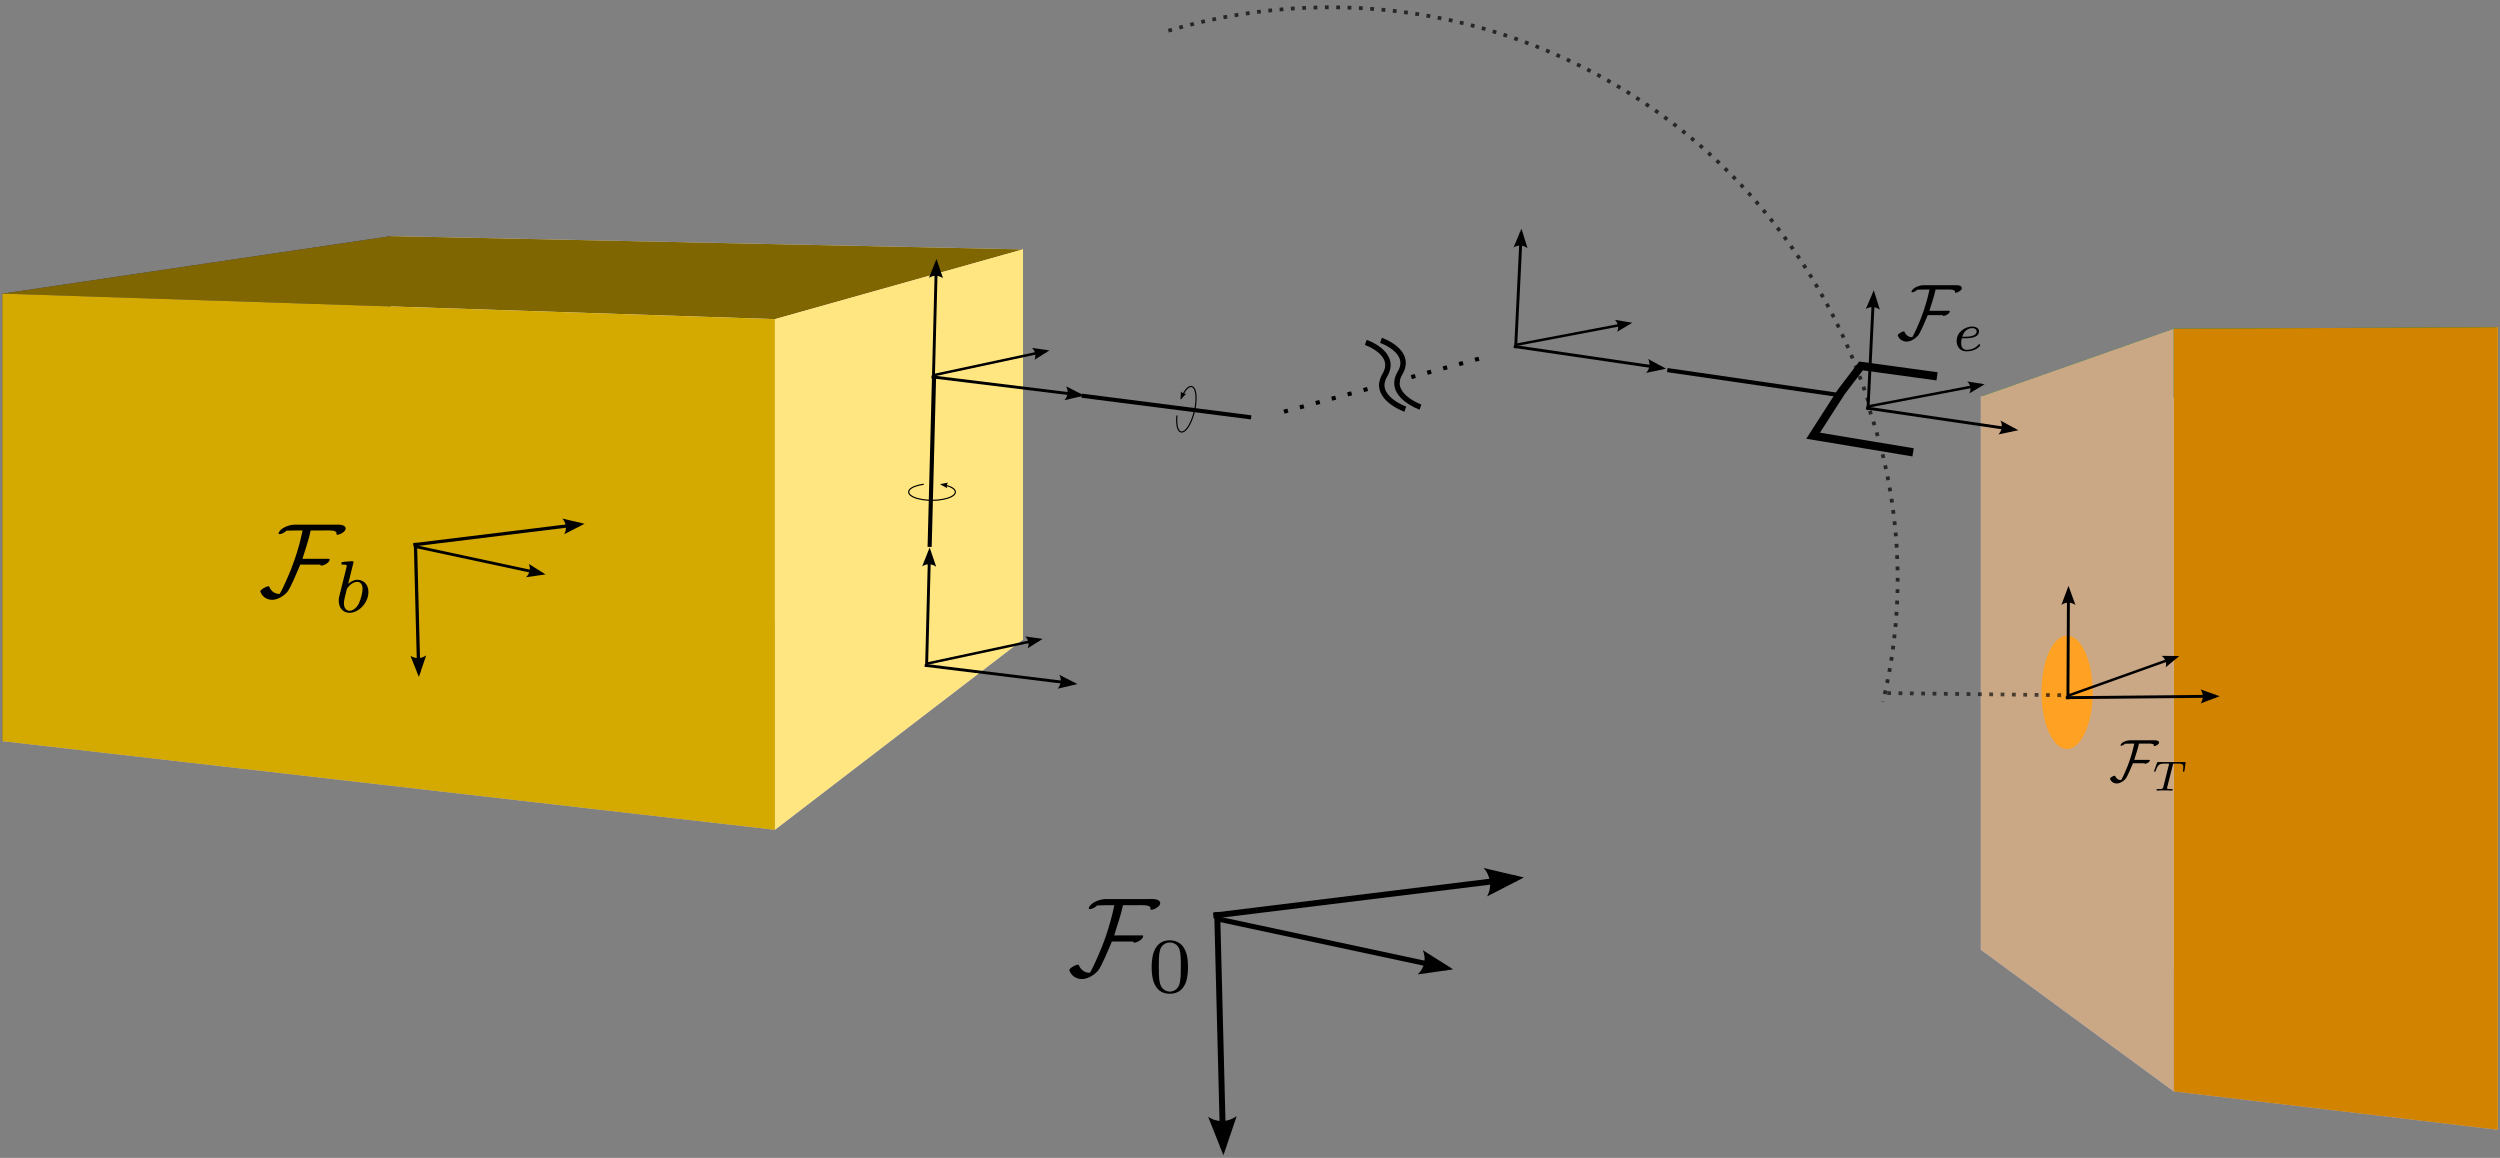 <?xml version="1.0" encoding="UTF-8" standalone="no"?>
<!-- Created with Inkscape (http://www.inkscape.org/) -->

<svg
   xmlns:dc="http://purl.org/dc/elements/1.1/"
   xmlns:cc="http://creativecommons.org/ns#"
   xmlns:rdf="http://www.w3.org/1999/02/22-rdf-syntax-ns#"
   xmlns:svg="http://www.w3.org/2000/svg"
   xmlns="http://www.w3.org/2000/svg"
   xmlns:sodipodi="http://sodipodi.sourceforge.net/DTD/sodipodi-0.dtd"
   xmlns:inkscape="http://www.inkscape.org/namespaces/inkscape"
   id="svg6950"
   version="1.1"
   inkscape:version="0.48.3.1 r9886"
   width="661.25"
   height="306.25"
   xml:space="preserve"
   sodipodi:docname="ink_ext_XXXXXX.svgGRAL7W"><rect width="100%" height="100%" fill="#808080" stroke="none"/><sodipodi:namedview
     pagecolor="#ffffff"
     bordercolor="#666666"
     borderopacity="1"
     objecttolerance="10"
     gridtolerance="10"
     guidetolerance="10"
     inkscape:pageopacity="0"
     inkscape:pageshadow="2"
     inkscape:window-width="1920"
     inkscape:window-height="1004"
     id="namedview6952"
     showgrid="false"
     inkscape:zoom="1.7408996"
     inkscape:cx="417.19895"
     inkscape:cy="123.46528"
     inkscape:window-x="0"
     inkscape:window-y="380"
     inkscape:window-maximized="1"
     inkscape:current-layer="g6958" /><defs
     id="defs6954"><inkscape:path-effect
       effect="spiro"
       id="path-effect9102"
       is_visible="true" /><inkscape:path-effect
       effect="spiro"
       id="path-effect9098"
       is_visible="true" /><inkscape:path-effect
       effect="spiro"
       id="path-effect8582"
       is_visible="true" /><clipPath
       clipPathUnits="userSpaceOnUse"
       id="clipPath6966"><path
         d="m 0,8.422 5290,0 0,2440 -5290,0 L 0,8.422 z"
         id="path6968" /></clipPath></defs><g
     id="g6958"
     inkscape:groupmode="layer"
     inkscape:label="ink_ext_XXXXXX"
     transform="matrix(1.25,0,0,-1.25,0,306.25)"><path
       inkscape:connector-curvature="0"
       id="path6970"
       style="fill:#afafde;fill-opacity:1;fill-rule:evenodd;stroke:none"
       d="m 459.972,14.051 68.57,-8.117 -61.883,33.406 -47.504,4.684 40.817,-29.973 z" /><path
       inkscape:connector-curvature="0"
       id="path6972"
       style="fill:#ffe680;fill-opacity:1;fill-rule:nonzero;stroke:none"
       d="m 528.542,175.762 0,-169.828 -61.883,33.406 0,121.434 61.883,14.988 z" /><path
       inkscape:connector-curvature="0"
       id="path6974"
       style="fill:#e9e9ff;fill-opacity:1;fill-rule:evenodd;stroke:none"
       d="m 419.155,161.079 47.504,-0.305 0,-121.434 -47.504,4.684 0,117.055 z" /><path
       inkscape:connector-curvature="0"
       id="path6976"
       style="fill:#00801c;fill-opacity:1;fill-rule:nonzero;stroke:none"
       d="m 459.972,175.438 68.57,0.324 -61.883,-14.988 -47.504,0.305 40.817,14.359 z" /><path
       inkscape:connector-curvature="0"
       id="path6978"
       style="fill:#caa886;fill-opacity:1;fill-rule:nonzero;stroke:none"
       d="m 459.972,175.438 0,-161.387 -40.817,29.973 0,117.055 40.817,14.359 z" /><path
       inkscape:connector-curvature="0"
       id="path6980"
       style="fill:#d28400;fill-opacity:1;fill-rule:nonzero;stroke:none"
       d="m 459.972,175.438 68.57,0.324 0,-169.828 -68.57,8.117 0,161.387 z" /><path
       inkscape:connector-curvature="0"
       id="path6982"
       style="fill:#ffa122;fill-opacity:1;fill-rule:nonzero;stroke:none"
       d="m 442.827,98.505 c 0,-6.625 -2.429,-12 -5.429,-12 -2.997,0 -5.426,5.375 -5.426,12 0,6.628 2.429,12 5.426,12 3,0 5.429,-5.372 5.429,-12 z" /><path
       inkscape:connector-curvature="0"
       id="path7072"
       style="fill:#000000;fill-opacity:1;fill-rule:nonzero;stroke:none"
       d="m 245.495,53.84 0,0.051 -0.004,0.051 -0.011,0.043 -0.004,0.047 -0.016,0.043 -0.012,0.035 -0.015,0.043 -0.02,0.039 -0.019,0.035 -0.047,0.07 -0.055,0.063 -0.062,0.055 -0.036,0.023 -0.031,0.027 -0.039,0.028 -0.074,0.039 -0.082,0.039 -0.09,0.039 -0.09,0.027 -0.094,0.032 -0.101,0.015 -0.106,0.02 -0.097,0.019 -0.11,0.016 -0.105,0.008 -0.11,0.011 -0.105,0.004 -0.109,0.004 -0.102,0 -0.105,0.004 -0.098,0 -0.102,-0.004 -0.191,0 -0.086,-0.004 -9.145,0 c -1.183,0 -3.285,-0.683 -3.667,-1.965 0.043,-0.144 0.097,-0.167 0.238,-0.167 0.519,0 1.23,0.421 1.558,0.777 0.735,0 1.45,0.055 2.18,0.055 l 1.461,0 c 0,0 -0.094,-0.43 -0.094,-0.454 -0.922,-4.324 -2.316,-7.992 -3.351,-10.308 -0.145,-0.313 -1.426,-3.262 -1.754,-3.547 -1.043,0 -1.828,0.566 -2.25,1.484 -0.071,0.149 -0.071,0.239 -0.238,0.239 -0.54,0 -1.844,-0.758 -1.844,-1.157 0,-0.043 0.023,-0.097 0.051,-0.144 0.421,-1.11 1.484,-1.746 2.648,-1.746 1.203,0 2.598,0.875 3.352,1.746 0.789,0.898 2.347,4.781 2.96,6.195 l 4.563,0 c -0.023,-0.023 -0.047,-0.043 -0.047,-0.066 0,-0.094 0.145,-0.172 0.238,-0.172 0.524,0 1.872,0.672 1.872,1.402 0,0.164 -0.165,0.141 -0.454,0.141 l -5.675,0 c 0.617,2.129 1.418,4.207 1.851,6.387 l 3.117,0 c 0.59,0 2.25,0.117 2.672,-0.411 0.043,-0.136 -0.023,-0.375 0.043,-0.492 0.055,-0.047 0.121,-0.066 0.196,-0.066 0.566,0 1.847,0.711 1.847,1.347 z" /><path
       inkscape:connector-curvature="0"
       id="path7074"
       style="fill:#000000;fill-opacity:1;fill-rule:nonzero;stroke:none"
       d="m 251.378,40.325 -0.008,0.336 -0.008,0.324 -0.015,0.312 -0.016,0.305 -0.031,0.293 -0.031,0.285 -0.043,0.274 -0.055,0.265 -0.059,0.262 -0.074,0.25 -0.078,0.242 -0.09,0.239 -0.101,0.23 -0.114,0.23 -0.125,0.223 -0.066,0.11 -0.07,0.109 c -0.512,0.762 -1.532,1.422 -2.864,1.422 l 0,-0.465 c 0.899,0 1.762,-0.539 2.059,-1.504 0.266,-0.895 0.277,-2.086 0.277,-3.527 0,-1.219 0,-2.446 -0.211,-3.485 -0.336,-1.504 -1.453,-1.871 -2.125,-1.871 -0.754,0 -1.765,0.446 -2.097,1.805 -0.227,0.973 -0.227,2.332 -0.227,3.551 0,1.211 0,2.472 0.242,3.375 0.352,1.304 1.41,1.656 2.082,1.656 l 0,0.465 c -3.836,0 -3.836,-4.516 -3.836,-5.711 0,-1.188 0,-5.606 3.836,-5.606 3.848,0 3.848,4.418 3.848,5.606 z" /><path
       inkscape:connector-curvature="0"
       id="path7076"
       style="fill:#afafde;fill-opacity:1;fill-rule:evenodd;stroke:none"
       d="M 0.49,88.169 163.964,69.407 216.468,109.68 82.717,120.524 0.49,88.169 z" /><path
       inkscape:connector-curvature="0"
       id="path7078"
       style="fill:#353564;fill-opacity:1;fill-rule:evenodd;stroke:none"
       d="m 0.49,182.864 0,-94.695 82.227,32.355 0,74.516 -82.227,-12.176 z" /><path
       inkscape:connector-curvature="0"
       id="path7080"
       style="fill:#e9e9ff;fill-opacity:1;fill-rule:evenodd;stroke:none"
       d="m 82.717,195.04 133.75,-2.809 0,-82.551 -133.75,10.844 0,74.516 z" /><path
       inkscape:connector-curvature="0"
       id="path7082"
       style="fill:#806600;fill-opacity:1;fill-rule:evenodd;stroke:none"
       d="m 0.49,182.864 163.473,-5.395 52.504,14.762 -133.75,2.809 -82.227,-12.176 z" /><path
       inkscape:connector-curvature="0"
       id="path7084"
       style="fill:#ffe680;fill-opacity:1;fill-rule:evenodd;stroke:none"
       d="m 163.964,177.469 0,-108.062 52.504,40.273 0,82.551 -52.504,-14.762 z" /><path
       inkscape:connector-curvature="0"
       id="path7086"
       style="fill:#d4aa00;fill-opacity:1;fill-rule:evenodd;stroke:none"
       d="m 0.49,182.864 163.473,-5.395 0,-108.062 -163.473,18.762 0,94.695 z" /><path
       inkscape:connector-curvature="0"
       id="path7088"
       style="fill:#000000;fill-opacity:1;fill-rule:nonzero;stroke:none"
       d="m 73.14,133.114 0,0.047 -0.004,0.043 -0.016,0.086 -0.023,0.078 -0.016,0.039 -0.016,0.035 -0.019,0.031 -0.024,0.035 -0.019,0.032 -0.027,0.031 -0.055,0.055 -0.031,0.027 -0.032,0.019 -0.031,0.028 -0.035,0.023 -0.07,0.039 -0.078,0.035 -0.082,0.036 -0.086,0.027 -0.09,0.027 -0.094,0.02 -0.098,0.015 -0.093,0.02 -0.102,0.012 -0.098,0.008 -0.101,0.011 -0.098,0.004 -0.105,0.004 -0.098,0 -0.098,0.004 -0.093,0 -0.094,-0.004 -0.176,0 -0.082,-0.004 -8.59,0 c -1.109,0 -3.082,-0.64 -3.437,-1.844 0.039,-0.136 0.086,-0.156 0.222,-0.156 0.485,0 1.153,0.395 1.461,0.731 0.692,0 1.36,0.047 2.047,0.047 l 1.371,0 c 0,0 -0.09,-0.399 -0.09,-0.422 -0.863,-4.063 -2.175,-7.504 -3.144,-9.68 -0.137,-0.297 -1.34,-3.063 -1.645,-3.332 -0.98,0 -1.718,0.531 -2.113,1.398 -0.066,0.137 -0.066,0.223 -0.223,0.223 -0.507,0 -1.734,-0.715 -1.734,-1.09 0,-0.039 0.024,-0.09 0.047,-0.133 0.398,-1.043 1.398,-1.64 2.488,-1.64 1.129,0 2.438,0.82 3.149,1.64 0.738,0.844 2.199,4.489 2.781,5.817 l 4.281,0 c -0.023,-0.024 -0.043,-0.039 -0.043,-0.063 0,-0.09 0.133,-0.16 0.223,-0.16 0.488,0 1.754,0.629 1.754,1.313 0,0.156 -0.153,0.136 -0.422,0.136 l -5.332,0 c 0.582,1.996 1.332,3.95 1.738,5.993 l 2.93,0 c 0.551,0 2.113,0.113 2.508,-0.383 0.039,-0.129 -0.024,-0.352 0.039,-0.465 0.05,-0.043 0.113,-0.059 0.183,-0.059 0.532,0 1.735,0.668 1.735,1.266 z" /><path
       inkscape:connector-curvature="0"
       id="path7090"
       style="fill:#000000;fill-opacity:1;fill-rule:nonzero;stroke:none"
       d="m 74.745,125.786 0.004,0.004 0,0.007 0.004,0.004 0,0.012 0.004,0.004 0,0.008 0.004,0.008 0.008,0.011 0,0.008 0.003,0.008 0,0.008 0.004,0.015 0,0.008 0.008,0.024 0.004,0.015 0,0.016 0.004,0.008 0,0.008 0.004,0.011 0,0.008 0.008,0.008 0,0.016 0.004,0.003 0,0.024 c 0,0.082 -0.063,0.223 -0.25,0.223 -0.313,0 -1.602,-0.125 -1.985,-0.161 -0.125,-0.015 -0.347,-0.027 -0.347,-0.359 0,-0.215 0.222,-0.215 0.402,-0.215 0.75,0 0.75,-0.109 0.75,-0.234 0,-0.106 -0.156,-0.727 -0.246,-1.086 l -0.36,-1.426 c -0.144,-0.531 -0.992,-3.934 -1.027,-4.133 -0.074,-0.375 -0.074,-0.578 -0.074,-0.758 0,-1.574 0.992,-2.562 2.281,-2.562 l 0.012,0.434 c -0.758,0 -1.192,0.667 -1.192,1.585 0,0.571 0.145,1.102 0.575,2.856 0.09,0.289 0.09,0.324 0.39,0.668 0.594,0.683 1.289,1.019 1.844,1.019 0.606,0 1.137,-0.449 1.137,-1.5 0,-0.64 -0.344,-2.222 -0.809,-3.128 -0.375,-0.758 -1.148,-1.5 -1.945,-1.5 l -0.012,-0.434 c 1.942,0 4.004,2.109 4.004,4.406 0,1.82 -1.25,2.59 -2.324,2.59 -0.809,0 -1.492,-0.445 -1.957,-0.852 l 1.07,4.321 z" /><path
       inkscape:connector-curvature="0"
       id="path7092"
       style="fill:none;stroke:#000000;stroke-width:0.693;stroke-linecap:butt;stroke-linejoin:miter;stroke-miterlimit:4;stroke-opacity:1;stroke-dasharray:none"
       d="m 87.901,130.13 0.704,-27.457" /><path
       inkscape:connector-curvature="0"
       id="path7094"
       style="fill:#000000;fill-opacity:1;fill-rule:evenodd;stroke:none"
       d="m 90.187,106.337 -1.555,-4.582 -1.785,4.496 c 1.004,-0.7 2.351,-0.661 3.34,0.086 z" /><path
       inkscape:connector-curvature="0"
       id="path7096"
       style="fill:none;stroke:#000000;stroke-width:0.693;stroke-linecap:butt;stroke-linejoin:miter;stroke-miterlimit:4;stroke-opacity:1;stroke-dasharray:none"
       d="m 87.456,129.715 35.332,4.336" /><path
       inkscape:connector-curvature="0"
       id="path7098"
       style="fill:#000000;fill-opacity:1;fill-rule:evenodd;stroke:none"
       d="m 118.987,135.274 4.711,-1.102 -4.304,-2.21 c 0.601,1.066 0.433,2.402 -0.407,3.312 z" /><path
       inkscape:connector-curvature="0"
       id="path7100"
       style="fill:none;stroke:#000000;stroke-width:0.6;stroke-linecap:butt;stroke-linejoin:miter;stroke-miterlimit:4;stroke-opacity:1;stroke-dasharray:none"
       d="m 87.963,129.329 26.699,-5.719" /><path
       inkscape:connector-curvature="0"
       id="path7102"
       style="fill:#000000;fill-opacity:1;fill-rule:evenodd;stroke:none"
       d="m 111.901,125.684 3.539,-2.234 -4.144,-0.59 c 0.793,0.703 1.031,1.844 0.605,2.824 z" /><path
       inkscape:connector-curvature="0"
       id="path7104"
       style="fill:none;stroke:#000000;stroke-width:1.256;stroke-linecap:butt;stroke-linejoin:miter;stroke-miterlimit:4;stroke-opacity:1;stroke-dasharray:none"
       d="m 257.554,52.001 1.269,-49.793" /><path
       inkscape:connector-curvature="0"
       id="path7106"
       style="fill:#000000;fill-opacity:1;fill-rule:evenodd;stroke:none"
       d="m 261.694,8.852 -2.816,-8.308 -3.238,8.152 c 1.82,-1.27 4.265,-1.199 6.054,0.156 z" /><path
       inkscape:connector-curvature="0"
       id="path7108"
       style="fill:none;stroke:#000000;stroke-width:1.256;stroke-linecap:butt;stroke-linejoin:miter;stroke-miterlimit:4;stroke-opacity:1;stroke-dasharray:none"
       d="m 256.741,51.247 64.074,7.867" /><path
       inkscape:connector-curvature="0"
       id="path7110"
       style="fill:#000000;fill-opacity:1;fill-rule:evenodd;stroke:none"
       d="m 313.925,61.333 8.539,-2.004 -7.801,-4.008 c 1.086,1.934 0.781,4.363 -0.738,6.012 z" /><path
       inkscape:connector-curvature="0"
       id="path7112"
       style="fill:none;stroke:#000000;stroke-width:1.087;stroke-linecap:butt;stroke-linejoin:miter;stroke-miterlimit:4;stroke-opacity:1;stroke-dasharray:none"
       d="m 257.663,50.548 48.418,-10.368" /><path
       inkscape:connector-curvature="0"
       id="path7114"
       style="fill:#000000;fill-opacity:1;fill-rule:evenodd;stroke:none"
       d="m 301.069,43.942 6.422,-4.055 -7.519,-1.07 c 1.437,1.273 1.875,3.348 1.097,5.125 z" /><path
       inkscape:connector-curvature="0"
       id="path7116"
       style="fill:none;stroke:#000000;stroke-width:0.617;stroke-linecap:butt;stroke-linejoin:miter;stroke-miterlimit:4;stroke-opacity:1;stroke-dasharray:none"
       d="m 196.062,103.856 0.625,24.481" /><path
       inkscape:connector-curvature="0"
       id="path7118"
       style="fill:#000000;fill-opacity:1;fill-rule:evenodd;stroke:none"
       d="m 198.101,125.071 -1.387,4.082 -1.59,-4.008 c 0.895,0.625 2.094,0.59 2.977,-0.074 z" /><path
       inkscape:connector-curvature="0"
       id="path7120"
       style="fill:none;stroke:#000000;stroke-width:0.617;stroke-linecap:butt;stroke-linejoin:miter;stroke-miterlimit:4;stroke-opacity:1;stroke-dasharray:none"
       d="m 195.663,104.223 31.504,-3.867" /><path
       inkscape:connector-curvature="0"
       id="path7122"
       style="fill:#000000;fill-opacity:1;fill-rule:evenodd;stroke:none"
       d="m 223.78,99.266 4.2,0.985 -3.836,1.972 c 0.531,-0.953 0.382,-2.144 -0.364,-2.957 z" /><path
       inkscape:connector-curvature="0"
       id="path7124"
       style="fill:none;stroke:#000000;stroke-width:0.535;stroke-linecap:butt;stroke-linejoin:miter;stroke-miterlimit:4;stroke-opacity:1;stroke-dasharray:none"
       d="m 196.116,104.571 23.809,5.098" /><path
       inkscape:connector-curvature="0"
       id="path7126"
       style="fill:#000000;fill-opacity:1;fill-rule:evenodd;stroke:none"
       d="m 217.46,107.817 3.156,1.992 -3.695,0.528 c 0.707,-0.625 0.922,-1.645 0.539,-2.52 z" /><path
       inkscape:connector-curvature="0"
       id="path7128"
       style="fill:none;stroke:#000000;stroke-width:0.873;stroke-linecap:butt;stroke-linejoin:miter;stroke-miterlimit:3.1;stroke-opacity:1;stroke-dasharray:none"
       d="m 196.71,129.274 0.938,36.149" /><path
       inkscape:connector-curvature="0"
       id="path7130"
       style="fill:none;stroke:#000000;stroke-width:0.25;stroke-linecap:butt;stroke-linejoin:miter;stroke-miterlimit:4;stroke-opacity:1;stroke-dasharray:none"
       d="m 195.468,142.536 c -1.449,-0.195 -2.606,-0.645 -3.016,-1.176 -0.414,-0.531 -0.07,-1.129 0.891,-1.562 0.961,-0.434 2.519,-0.688 4.066,-0.665 1.547,0.02 3.047,0.321 3.91,0.778 0.801,0.422 1.043,0.972 0.649,1.465 -0.395,0.492 -1.422,0.914 -2.731,1.121" /><path
       inkscape:connector-curvature="0"
       id="path7132"
       style="fill:#000000;fill-opacity:1;fill-rule:evenodd;stroke:none"
       d="m 200.433,141.692 -1.524,0.855 1.715,0.336 c -0.316,-0.308 -0.391,-0.789 -0.191,-1.191 z" /><path
       inkscape:connector-curvature="0"
       id="path7134"
       style="fill:none;stroke:#000000;stroke-width:0.617;stroke-linecap:butt;stroke-linejoin:miter;stroke-miterlimit:4;stroke-opacity:1;stroke-dasharray:none"
       d="m 197.507,164.903 0.625,24.48" /><path
       inkscape:connector-curvature="0"
       id="path7136"
       style="fill:#000000;fill-opacity:1;fill-rule:evenodd;stroke:none"
       d="m 199.542,186.118 -1.383,4.082 -1.594,-4.008 c 0.895,0.625 2.098,0.59 2.977,-0.074 z" /><path
       inkscape:connector-curvature="0"
       id="path7138"
       style="fill:none;stroke:#000000;stroke-width:0.617;stroke-linecap:butt;stroke-linejoin:miter;stroke-miterlimit:4;stroke-opacity:1;stroke-dasharray:none"
       d="m 197.108,165.27 31.504,-3.867" /><path
       inkscape:connector-curvature="0"
       id="path7140"
       style="fill:#000000;fill-opacity:1;fill-rule:evenodd;stroke:none"
       d="m 225.222,160.313 4.199,0.984 -3.836,1.969 c 0.535,-0.949 0.387,-2.144 -0.363,-2.953 z" /><path
       inkscape:connector-curvature="0"
       id="path7142"
       style="fill:none;stroke:#000000;stroke-width:0.535;stroke-linecap:butt;stroke-linejoin:miter;stroke-miterlimit:4;stroke-opacity:1;stroke-dasharray:none"
       d="m 197.562,165.614 23.804,5.098" /><path
       inkscape:connector-curvature="0"
       id="path7144"
       style="fill:#000000;fill-opacity:1;fill-rule:evenodd;stroke:none"
       d="m 218.901,168.864 3.161,1.992 -3.7,0.527 c 0.707,-0.628 0.922,-1.644 0.539,-2.519 z" /><path
       inkscape:connector-curvature="0"
       id="path7146"
       style="fill:none;stroke:#000000;stroke-width:0.873;stroke-linecap:butt;stroke-linejoin:miter;stroke-miterlimit:3.1;stroke-opacity:1;stroke-dasharray:none"
       d="m 228.874,161.27 35.871,-4.586" /><path
       inkscape:connector-curvature="0"
       id="path7148"
       style="fill:none;stroke:#000000;stroke-width:0.25;stroke-linecap:butt;stroke-linejoin:miter;stroke-miterlimit:4;stroke-opacity:1;stroke-dasharray:none"
       d="m 249.03,157.079 c -0.144,-1.453 0.032,-2.684 0.453,-3.207 0.422,-0.524 1.082,-0.328 1.723,0.508 0.645,0.839 1.25,2.296 1.586,3.808 0.332,1.508 0.387,3.035 0.141,3.981 -0.227,0.875 -0.707,1.242 -1.278,0.968 -0.57,-0.269 -1.215,-1.172 -1.718,-2.398" /><path
       inkscape:connector-curvature="0"
       id="path7150"
       style="fill:#000000;fill-opacity:1;fill-rule:evenodd;stroke:none"
       d="m 250.995,161.715 -1.183,-1.285 0.066,1.746 c 0.23,-0.379 0.68,-0.562 1.117,-0.461 z" /><path
       inkscape:connector-curvature="0"
       id="path7152"
       style="fill:none;stroke:#000000;stroke-width:0.873;stroke-linecap:butt;stroke-linejoin:miter;stroke-miterlimit:4;stroke-opacity:1;stroke-dasharray:0.873, 2.618;stroke-dashoffset:0"
       d="m 271.683,157.883 42.105,11.442" /><path
       inkscape:connector-curvature="0"
       id="path7154"
       style="fill:none;stroke:#000000;stroke-width:0.617;stroke-linecap:butt;stroke-linejoin:miter;stroke-miterlimit:4;stroke-opacity:1;stroke-dasharray:none"
       d="m 320.706,171.321 1.188,24.46" /><path
       inkscape:connector-curvature="0"
       id="path7156"
       style="fill:#000000;fill-opacity:1;fill-rule:evenodd;stroke:none"
       d="m 323.23,192.485 -1.29,4.117 -1.683,-3.972 c 0.91,0.601 2.109,0.542 2.973,-0.145 z" /><path
       inkscape:connector-curvature="0"
       id="path7158"
       style="fill:none;stroke:#000000;stroke-width:0.617;stroke-linecap:butt;stroke-linejoin:miter;stroke-miterlimit:4;stroke-opacity:1;stroke-dasharray:none"
       d="m 320.315,171.7 31.406,-4.594" /><path
       inkscape:connector-curvature="0"
       id="path7160"
       style="fill:#000000;fill-opacity:1;fill-rule:evenodd;stroke:none"
       d="m 348.308,166.094 4.222,0.891 -3.789,2.059 c 0.512,-0.965 0.332,-2.153 -0.433,-2.95 z" /><path
       inkscape:connector-curvature="0"
       id="path7162"
       style="fill:none;stroke:#000000;stroke-width:0.535;stroke-linecap:butt;stroke-linejoin:miter;stroke-miterlimit:4;stroke-opacity:1;stroke-dasharray:none"
       d="m 320.776,172.036 23.918,4.546" /><path
       inkscape:connector-curvature="0"
       id="path7164"
       style="fill:#000000;fill-opacity:1;fill-rule:evenodd;stroke:none"
       d="m 342.187,174.79 3.203,1.922 -3.684,0.609 c 0.692,-0.641 0.883,-1.664 0.481,-2.531 z" /><path
       inkscape:connector-curvature="0"
       id="path7166"
       style="fill:none;stroke:#000000;stroke-width:0.617;stroke-linecap:butt;stroke-linejoin:miter;stroke-miterlimit:4;stroke-opacity:1;stroke-dasharray:none"
       d="m 395.257,158.298 1.187,24.461" /><path
       inkscape:connector-curvature="0"
       id="path7168"
       style="fill:#000000;fill-opacity:1;fill-rule:evenodd;stroke:none"
       d="m 397.78,179.462 -1.289,4.113 -1.683,-3.969 c 0.91,0.602 2.109,0.539 2.972,-0.144 z" /><path
       inkscape:connector-curvature="0"
       id="path7170"
       style="fill:none;stroke:#000000;stroke-width:0.617;stroke-linecap:butt;stroke-linejoin:miter;stroke-miterlimit:4;stroke-opacity:1;stroke-dasharray:none"
       d="m 394.866,158.676 31.406,-4.594" /><path
       inkscape:connector-curvature="0"
       id="path7172"
       style="fill:#000000;fill-opacity:1;fill-rule:evenodd;stroke:none"
       d="m 422.858,153.071 4.223,0.887 -3.789,2.058 c 0.512,-0.961 0.332,-2.152 -0.434,-2.945 z" /><path
       inkscape:connector-curvature="0"
       id="path7174"
       style="fill:none;stroke:#000000;stroke-width:0.535;stroke-linecap:butt;stroke-linejoin:miter;stroke-miterlimit:4;stroke-opacity:1;stroke-dasharray:none"
       d="m 395.327,159.009 23.919,4.55" /><path
       inkscape:connector-curvature="0"
       id="path7176"
       style="fill:#000000;fill-opacity:1;fill-rule:evenodd;stroke:none"
       d="m 416.737,161.762 3.203,1.922 -3.683,0.613 c 0.691,-0.644 0.883,-1.667 0.48,-2.535 z" /><path
       inkscape:connector-curvature="0"
       id="path7178"
       style="fill:none;stroke:#000000;stroke-width:0.873;stroke-linecap:butt;stroke-linejoin:miter;stroke-miterlimit:4;stroke-opacity:1;stroke-dasharray:none"
       d="m 352.804,166.688 36.359,-5.285" /><path
       inkscape:connector-curvature="0"
       id="path7180"
       style="fill:none;stroke:#000000;stroke-width:1.745;stroke-linecap:butt;stroke-linejoin:miter;stroke-miterlimit:4;stroke-opacity:1;stroke-dasharray:none"
       d="m 409.878,165.368 -16.086,2.203 -4.187,-5.508 -5.95,-9.258 21.153,-3.523" /><path
       inkscape:connector-curvature="0"
       id="path7182"
       style="fill:#000000;fill-opacity:1;fill-rule:nonzero;stroke:none"
       d="m 415.12,184.005 0,0.035 -0.004,0.035 -0.008,0.027 -0.003,0.035 -0.008,0.032 -0.012,0.023 -0.012,0.031 -0.011,0.028 -0.012,0.023 -0.02,0.027 -0.015,0.024 -0.02,0.023 -0.039,0.039 -0.023,0.02 -0.024,0.015 -0.023,0.024 -0.082,0.047 -0.055,0.023 -0.066,0.028 -0.063,0.019 -0.066,0.024 -0.071,0.011 -0.074,0.012 -0.07,0.016 -0.078,0.007 -0.071,0.008 -0.078,0.008 -0.074,0.004 -0.078,0.004 -0.422,0 -0.058,-0.004 -6.446,0 c -0.832,0 -2.316,-0.484 -2.582,-1.387 0.028,-0.101 0.067,-0.117 0.164,-0.117 0.367,0 0.867,0.297 1.098,0.551 0.519,0 1.023,0.035 1.535,0.035 l 1.031,0 c 0,0 -0.066,-0.301 -0.066,-0.316 -0.649,-3.047 -1.633,-5.633 -2.363,-7.266 -0.098,-0.223 -1,-2.301 -1.235,-2.5 -0.734,0 -1.285,0.398 -1.582,1.047 -0.051,0.105 -0.051,0.168 -0.168,0.168 -0.383,0 -1.301,-0.535 -1.301,-0.817 0,-0.031 0.016,-0.066 0.036,-0.101 0.297,-0.781 1.047,-1.231 1.867,-1.231 0.847,0 1.828,0.618 2.359,1.231 0.559,0.633 1.656,3.371 2.09,4.367 l 3.215,0 c -0.016,-0.02 -0.035,-0.031 -0.035,-0.047 0,-0.066 0.101,-0.121 0.168,-0.121 0.367,0 1.316,0.473 1.316,0.988 0,0.118 -0.113,0.098 -0.316,0.098 l -4,0 c 0.433,1.5 1,2.965 1.304,4.5 l 2.2,0 c 0.414,0 1.582,0.082 1.882,-0.289 0.028,-0.094 -0.019,-0.262 0.028,-0.348 0.039,-0.031 0.086,-0.047 0.136,-0.047 0.399,0 1.305,0.504 1.305,0.954 z" /><path
       inkscape:connector-curvature="0"
       id="path7184"
       style="fill:#000000;fill-opacity:1;fill-rule:nonzero;stroke:none"
       d="m 415.858,173.419 0.149,0 0.047,0.003 0.047,0 0.047,0.004 0.05,0 0.055,0.004 0.055,0 0.062,0.004 0.059,0.004 0.062,0.004 0.063,0.008 0.129,0.008 0.265,0.031 0.137,0.019 0.133,0.024 0.14,0.027 0.063,0.016 0.066,0.015 0.063,0.016 0.062,0.02 0.063,0.015 0.058,0.024 c 0.864,0.3 1.028,0.859 1.028,1.211 0,0.644 -0.645,1.023 -1.449,1.023 l 0,-0.324 c 0.511,0 0.949,-0.254 0.949,-0.699 0,-1.129 -1.973,-1.129 -2.473,-1.129 l -0.574,0 c 0.476,1.687 1.773,1.828 2.098,1.828 l 0,0.324 c -1.395,0 -3.286,-1.07 -3.286,-3.062 0,-1.176 0.735,-2.188 2.098,-2.188 1.973,0 2.891,1.152 2.891,1.316 0,0.067 -0.102,0.2 -0.196,0.2 -0.07,0 -0.093,-0.028 -0.187,-0.121 -0.91,-1.071 -2.277,-1.071 -2.488,-1.071 -0.696,0 -1.164,0.465 -1.164,1.41 0,0.161 0,0.395 0.14,1.036 l 0.738,0 z" /><path
       inkscape:connector-curvature="0"
       id="path7186"
       style="fill:none;stroke:#000000;stroke-width:1.148;stroke-linecap:butt;stroke-linejoin:miter;stroke-miterlimit:4;stroke-opacity:1;stroke-dasharray:none"
       d="m 288.999,172.54 c 0,0 6.785,-2.289 4.023,-6.946 -2.761,-4.652 4.34,-7.175 4.34,-7.175" /><path
       inkscape:connector-curvature="0"
       id="path7188"
       style="fill:none;stroke:#000000;stroke-width:1.148;stroke-linecap:butt;stroke-linejoin:miter;stroke-miterlimit:4;stroke-opacity:1;stroke-dasharray:none"
       d="m 292.21,172.981 c 0,0 6.785,-2.289 4.023,-6.945 -2.761,-4.653 4.34,-7.18 4.34,-7.18" /><path
       inkscape:connector-curvature="0"
       id="path7190"
       style="fill:none;stroke:#000000;stroke-width:0.617;stroke-linecap:butt;stroke-linejoin:miter;stroke-miterlimit:4;stroke-opacity:1;stroke-dasharray:none"
       d="m 437.57,97.055 0.117,23.163" /><path
       inkscape:connector-curvature="0"
       id="path7192"
       style="fill:#000000;fill-opacity:1;fill-rule:evenodd;stroke:none"
       d="m 439.163,116.981 -1.469,4.059 -1.507,-4.043 c 0.882,0.644 2.085,0.633 2.976,-0.016 z" /><path
       inkscape:connector-curvature="0"
       id="path7194"
       style="fill:none;stroke:#000000;stroke-width:0.617;stroke-linecap:butt;stroke-linejoin:miter;stroke-miterlimit:4;stroke-opacity:1;stroke-dasharray:none"
       d="m 437.124,97.372 31.738,0.304" /><path
       inkscape:connector-curvature="0"
       id="path7196"
       style="fill:#000000;fill-opacity:1;fill-rule:evenodd;stroke:none"
       d="m 465.648,96.149 4.035,1.527 -4.063,1.454 c 0.656,-0.875 0.664,-2.079 0.028,-2.981 z" /><path
       inkscape:connector-curvature="0"
       id="path7198"
       style="fill:none;stroke:#000000;stroke-width:0.535;stroke-linecap:butt;stroke-linejoin:miter;stroke-miterlimit:4;stroke-opacity:1;stroke-dasharray:none"
       d="m 437.531,97.77 22.929,8.183" /><path
       inkscape:connector-curvature="0"
       id="path7200"
       style="fill:#000000;fill-opacity:1;fill-rule:evenodd;stroke:none"
       d="m 458.261,103.797 2.867,2.391 -3.734,0.035 c 0.785,-0.527 1.128,-1.511 0.867,-2.426 z" /><path
       inkscape:connector-curvature="0"
       id="path7202"
       style="fill:#000000;fill-opacity:1;fill-rule:nonzero;stroke:none"
       d="m 456.855,87.852 0,0.031 -0.008,0.047 -0.004,0.028 -0.008,0.023 -0.008,0.02 -0.008,0.023 -0.007,0.02 -0.024,0.039 -0.016,0.015 -0.011,0.02 -0.031,0.031 -0.02,0.016 -0.02,0.011 -0.015,0.016 -0.02,0.012 -0.043,0.023 -0.043,0.02 -0.047,0.023 -0.101,0.031 -0.055,0.008 -0.054,0.012 -0.055,0.008 -0.117,0.015 -0.059,0.004 -0.055,0.004 -0.117,0 -0.054,0.004 -0.055,0 -0.055,-0.004 -5.082,0 c -0.641,0 -1.773,-0.371 -1.98,-1.062 0.023,-0.078 0.05,-0.09 0.129,-0.09 0.277,0 0.664,0.23 0.839,0.422 0.399,0 0.782,0.027 1.176,0.027 l 0.789,0 c 0,0 -0.051,-0.23 -0.051,-0.242 -0.496,-2.336 -1.25,-4.317 -1.808,-5.567 -0.078,-0.168 -0.77,-1.761 -0.945,-1.914 -0.563,0 -0.989,0.305 -1.215,0.801 -0.039,0.082 -0.039,0.129 -0.129,0.129 -0.289,0 -0.996,-0.41 -0.996,-0.625 0,-0.023 0.011,-0.051 0.027,-0.074 0.231,-0.602 0.805,-0.945 1.43,-0.945 0.648,0 1.402,0.472 1.808,0.945 0.426,0.48 1.266,2.578 1.602,3.34 l 2.461,0 c -0.012,-0.012 -0.028,-0.02 -0.028,-0.035 0,-0.051 0.079,-0.09 0.129,-0.09 0.282,0 1.012,0.359 1.012,0.754 0,0.089 -0.09,0.078 -0.246,0.078 l -3.062,0 c 0.332,1.148 0.765,2.269 1,3.445 l 1.683,0 c 0.317,0 1.215,0.063 1.442,-0.219 0.023,-0.074 -0.012,-0.203 0.023,-0.269 0.027,-0.024 0.062,-0.035 0.105,-0.035 0.305,0 0.997,0.386 0.997,0.726 z" /><path
       inkscape:connector-curvature="0"
       id="path7204"
       style="fill:#000000;fill-opacity:1;fill-rule:nonzero;stroke:none"
       d="m 459.761,83.114 0,0.012 0.008,0.023 0,0.012 0.003,0.008 0.004,0.011 0,0.012 0.004,0.008 0.008,0.039 0.008,0.016 0.004,0.011 0.004,0.016 0.008,0.015 0.007,0.024 0.008,0.012 0.008,0.007 0.004,0.008 0.031,0.032 0.016,0.007 0.008,0.008 0.015,0 0.008,0.008 0.012,0 0.011,0.004 0.016,0 0.012,0.004 0.015,0.004 0.036,0 0.015,0.004 c 0.047,0.007 0.36,0.007 0.539,0.007 0.543,0 0.774,0 0.996,-0.07 0.403,-0.125 0.418,-0.387 0.418,-0.707 0,-0.141 0,-0.254 -0.058,-0.723 l -0.02,-0.097 c 0,-0.09 0.063,-0.133 0.153,-0.133 0.132,0 0.152,0.082 0.171,0.223 l 0.239,1.703 c 0,0.129 -0.106,0.129 -0.266,0.129 l -5.492,0 c -0.223,0 -0.242,0 -0.301,-0.188 l -0.566,-1.582 c -0.008,-0.035 -0.043,-0.117 -0.043,-0.16 0,-0.035 0.015,-0.125 0.152,-0.125 0.117,0 0.133,0.043 0.188,0.215 0.515,1.426 0.812,1.515 2.171,1.515 l 0.372,0 c 0.269,0 0.277,-0.007 0.277,-0.089 0,-0.008 0,-0.051 -0.039,-0.188 l -1.176,-4.695 c -0.082,-0.328 -0.109,-0.422 -1.043,-0.422 -0.32,0 -0.402,0 -0.402,-0.192 0,-0.027 0.015,-0.128 0.152,-0.128 0.25,0 0.516,0.031 0.766,0.031 0.254,0 0.519,0.008 0.765,0.008 0.254,0 0.559,0 0.805,-0.008 0.242,-0.016 0.512,-0.031 0.75,-0.031 0.074,0 0.211,0 0.211,0.199 0,0.121 -0.094,0.121 -0.371,0.121 -0.168,0 -0.348,0.015 -0.516,0.023 -0.304,0.024 -0.32,0.059 -0.32,0.168 0,0.063 0,0.078 0.031,0.203 l 1.184,4.688 z" /><path
       style="fill:none;stroke:#000000;stroke-width:1;stroke-linecap:butt;stroke-linejoin:miter;stroke-opacity:0.694;stroke-miterlimit:4;stroke-dasharray:1, 2;stroke-dashoffset:0;fill-opacity:1"
       d="m 309.036,8.128 c 23.996,-7.152 49.802,-8.141 74.275,-2.846 24.473,5.294 47.562,16.86 66.457,33.291 20.949,18.217 36.661,42.389 44.804,68.93"
       id="path8580"
       inkscape:path-effect="#path-effect8582"
       inkscape:original-d="m 309.03563,8.1282703 c 0,0 101.09715,-15.5092229 140.73184,30.4440297 39.63468,45.953254 44.80442,68.92988 44.80442,68.92988"
       inkscape:connector-curvature="0"
       transform="matrix(0.8,0,0,-0.8,0,245)" /><path
       style="fill:none;stroke:#000000;stroke-width:1;stroke-linecap:butt;stroke-linejoin:miter;stroke-opacity:0.694;stroke-miterlimit:4;stroke-dasharray:1, 2;stroke-dashoffset:0"
       d="m 494.572,108.651 c 7.163,20.936 9.152,43.62 5.744,65.483 -0.602,3.86 -1.369,7.694 -2.298,11.488"
       id="path9096"
       inkscape:path-effect="#path-effect9098"
       inkscape:original-d="m 494.57189,108.65101 c 0,0 8.04182,40.78351 5.74415,65.48339 -2.29766,24.69987 -2.29766,11.48831 -2.29766,11.48831"
       inkscape:connector-curvature="0"
       transform="matrix(0.8,0,0,-0.8,0,245)" /><path
       style="fill:none;stroke:#000000;stroke-width:1;stroke-linecap:butt;stroke-linejoin:miter;stroke-opacity:0.644;stroke-miterlimit:4;stroke-dasharray:1, 2;stroke-dashoffset:0"
       d="m 499.167,183.325 48.251,0.574"
       id="path9100"
       inkscape:path-effect="#path-effect9102"
       inkscape:original-d="m 499.16721,183.32505 48.25092,0.57441"
       inkscape:connector-curvature="0"
       transform="matrix(0.8,0,0,-0.8,0,245)" /><g
       id="g3158"><g
         text-anchor="start"
         word-spacing="normal"
         letter-spacing="normal"
         font-size-adjust="none"
         font-stretch="normal"
         font-weight="normal"
         font-variant="normal"
         font-style="normal"
         fill-opacity="1"
         fill-rule="evenodd"
         fill="none"
         stroke-opacity="1"
         stroke-dashoffset="0"
         stroke-dasharray="none"
         stroke-miterlimit="10.433"
         stroke-linejoin="miter"
         stroke-linecap="butt"
         stroke="black"
         xml:space="preserve"
         transform="matrix(0.438,0,0,-0.438,-76.562,495.938)"
         id="content"><path
           id="path3161"
           fill="black"
           stroke-width="0"
           d="M472.16,421.25 L472.19,421.38 L472.23,421.53 L472.27,421.69 L472.31,421.87 L472.37,422.06 L472.43,422.27 L472.49,422.49 L472.56,422.71 L472.64,422.94 L472.73,423.18 L472.83,423.43 L472.93,423.67 L473.04,423.92 L473.16,424.17 L473.29,424.42 L473.43,424.67 L473.58,424.91 L473.73,425.15 L473.9,425.38 L474.08,425.6 L474.26,425.82 L474.46,426.02 L474.67,426.21 L474.89,426.39 L475.12,426.55 L475.37,426.69 L475.49,426.76 L475.62,426.82 L475.76,426.87 L475.89,426.92 L476.03,426.97 L476.17,427.01 L476.32,427.04 L476.47,427.07 L476.62,427.09 L476.78,427.11 L476.94,427.12 L477.1,427.12 C477.35,427.12,478.54,427.12,479.58,426.48 C478.19,426.23,477.19,424.98,477.19,423.79 C477.19,423,477.74,422.04,479.08,422.04 C480.18,422.04,481.77,422.93,481.77,424.93 C481.77,427.53,478.83,428.21,477.14,428.21 C474.25,428.21,472.5,425.57,471.91,424.43 C470.66,427.71,467.97,428.21,466.54,428.21 C461.35,428.21,458.5,421.79,458.5,420.54 C458.5,420.04,459,420.04,459.11,420.04 C459.5,420.04,459.66,420.15,459.75,420.59 C461.44,425.87,464.74,427.12,466.43,427.12 C467.38,427.12,469.11,426.68,469.11,423.79 C469.11,422.25,468.27,418.9,466.43,411.93 C465.63,408.84,463.89,406.75,461.69,406.75 C461.39,406.75,460.25,406.75,459.21,407.4 C460.46,407.64,461.55,408.68,461.55,410.09 C461.55,411.43,460.46,411.82,459.71,411.82 C458.21,411.82,456.96,410.53,456.96,408.93 C456.96,406.65,459.46,405.65,461.64,405.65 C464.94,405.65,466.72,409.14,466.88,409.43 C467.47,407.59,469.27,405.65,472.25,405.65 C477.39,405.65,480.24,412.07,480.24,413.32 C480.24,413.82,479.79,413.82,479.63,413.82 C479.19,413.82,479.08,413.62,478.99,413.28 C477.35,407.95,473.96,406.75,472.36,406.75 C470.41,406.75,469.61,408.34,469.61,410.04 C469.61,411.14,469.91,412.23,470.47,414.42 Z " /><path
           id="path3163"
           fill="black"
           stroke-width="0"
           d="M495.63,420.92 L495.63,420.96 L495.63,421 L495.63,421.05 L495.63,421.09 L495.63,421.12 L495.63,421.16 L495.63,421.2 L495.63,421.23 L495.63,421.27 L495.63,421.3 L495.62,421.33 L495.62,421.36 L495.62,421.39 L495.61,421.42 L495.61,421.45 L495.61,421.47 L495.6,421.5 L495.6,421.52 L495.59,421.55 L495.59,421.57 L495.58,421.61 L495.56,421.65 L495.54,421.68 L495.52,421.71 L495.5,421.74 L495.48,421.77 L495.45,421.79 L495.42,421.81 L495.39,421.83 L495.35,421.84 L495.31,421.85 L495.26,421.87 L495.24,421.87 L495.22,421.87 L495.19,421.88 L495.16,421.88 L495.14,421.89 L495.11,421.89 L495.08,421.89 L495.05,421.89 L495.02,421.89 L494.98,421.9 L494.95,421.9 L494.91,421.9 L494.88,421.9 L494.84,421.9 L494.8,421.9 L494.76,421.9 L494.72,421.9 L494.68,421.9 L494.63,421.9 L494.59,421.9 C492.35,419.7,489.2,419.67,487.76,419.67 V418.42 C488.6,418.42,490.9,418.42,492.8,419.39 V401.62 C492.8,400.46,492.8,400.01,489.32,400.01 H488.01 V398.76 C488.63,398.79,492.91,398.9,494.21,398.9 C495.29,398.9,499.68,398.79,500.45,398.76 V400.01 H499.12 C495.63,400.01,495.63,400.46,495.63,401.62 Z " /></g></g></g></svg>